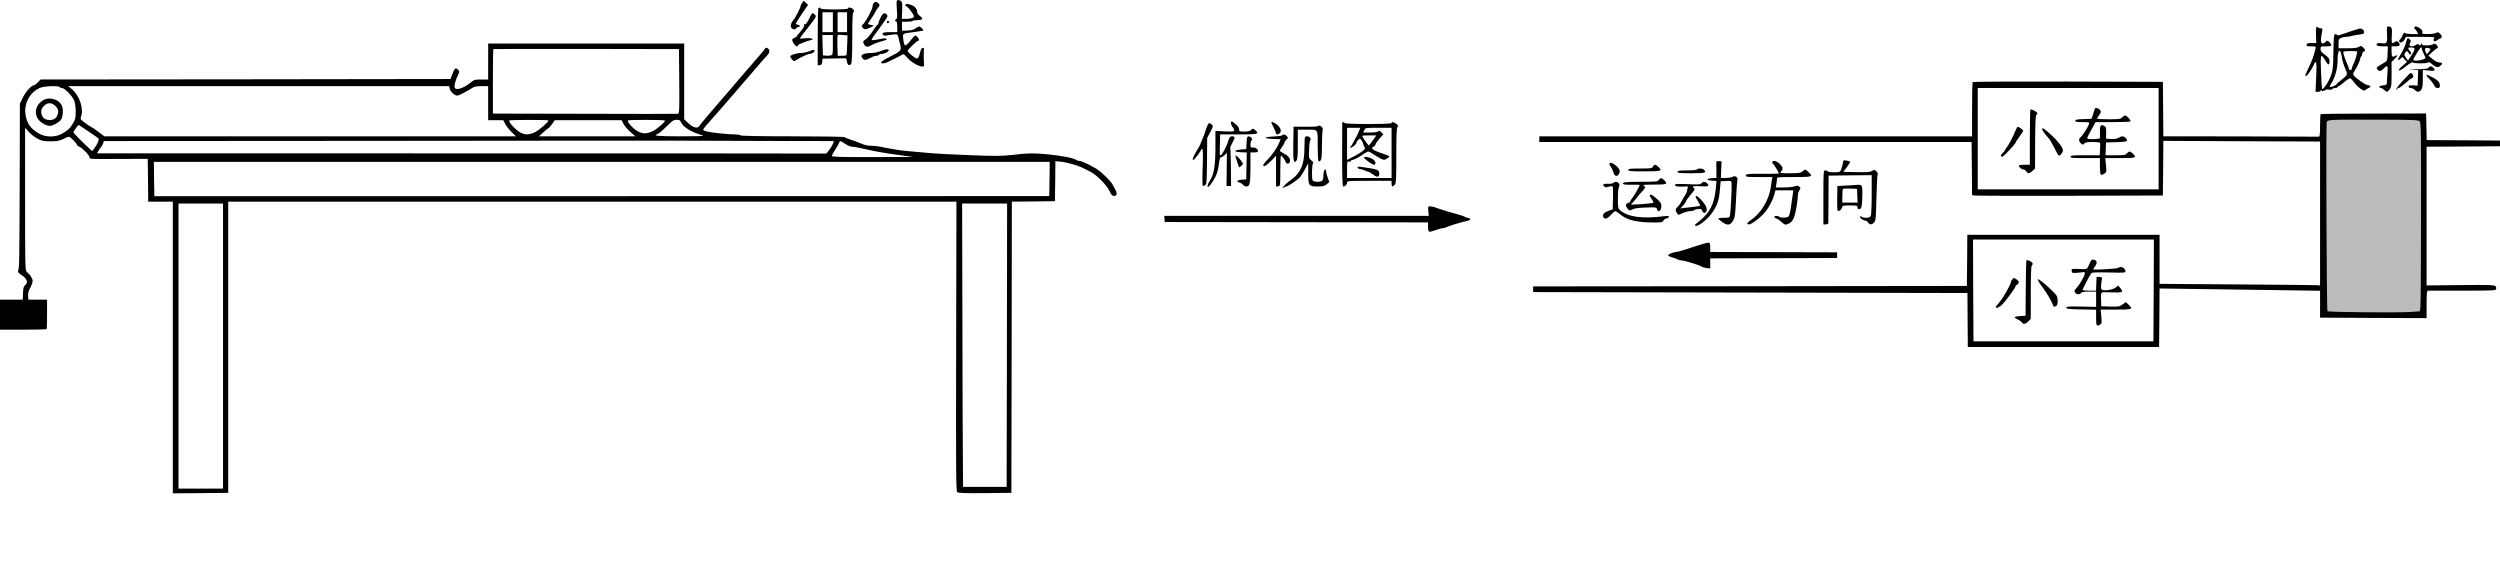 <?xml version="1.0" encoding="UTF-8" standalone="no"?>
<svg
   xmlns:dc="http://purl.org/dc/elements/1.1/"
   xmlns:cc="http://creativecommons.org/ns#"
   xmlns:rdf="http://www.w3.org/1999/02/22-rdf-syntax-ns#"
   xmlns:svg="http://www.w3.org/2000/svg"
   xmlns="http://www.w3.org/2000/svg"
   xmlns:sodipodi="http://sodipodi.sourceforge.net/DTD/sodipodi-0.dtd"
   xmlns:inkscape="http://www.inkscape.org/namespaces/inkscape"
   version="1.0"
   width="2640pt"
   height="618.648pt"
   viewBox="0 0 2640 618.648"
   preserveAspectRatio="xMidYMid meet"
   id="svg222"
   sodipodi:docname="GZ-3-tiyou-0794.svg"
   inkscape:version="0.92.4 (5da689c313, 2019-01-14)">
  <defs
     id="defs226" />
  <sodipodi:namedview
     pagecolor="#ffffff"
     bordercolor="#666666"
     borderopacity="1"
     objecttolerance="10"
     gridtolerance="10"
     guidetolerance="10"
     inkscape:pageopacity="0"
     inkscape:pageshadow="2"
     inkscape:window-width="1920"
     inkscape:window-height="1040"
     id="namedview224"
     showgrid="false"
     inkscape:zoom="3.0909002"
     inkscape:cx="137.61691"
     inkscape:cy="408.42509"
     inkscape:window-x="0"
     inkscape:window-y="0"
     inkscape:window-maximized="1"
     inkscape:current-layer="svg222" />
  <g
     transform="translate(-125.5,663.95) scale(0.1,-0.1)"
     fill="#000000"
     stroke="none"
     id="g220" />
  <g
     id="g1236">
    <g
       id="g6"
       style=""
       transform="matrix(0.1,0,0,-0.1,-125.5,663.95)">
      <path
         id="path4"
         d="M10725 6630 c-3 -5 -3 -49 1 -96 6 -75 5 -89 -10 -99 -15 -11 -15 -13 -1 -19 11 -4 15 -20 15 -61 l0 -55 -74 0 c-76 0 -91 -6 -77 -29 6 -10 21 -10 71 -1 34 6 68 9 75 6 7 -2 16 -20 19 -38 4 -18 12 -52 18 -76 14 -55 5 -65 -111 -122 -87 -43 -114 -70 -71 -70 11 0 28 4 38 9 9 5 42 21 72 35 30 14 67 33 81 42 26 17 27 16 69 -30 43 -46 107 -84 152 -89 20 -2 23 2 20 28 -3 35 -3 121 0 150 4 31 -25 24 -34 -7 -5 -16 -11 -40 -16 -55 -4 -15 -14 -29 -23 -31 -17 -3 -99 64 -99 81 0 13 98 107 112 107 14 0 9 20 -10 40 -21 22 -25 20 -75 -42 -21 -27 -44 -48 -51 -48 -8 0 -16 18 -20 46 -11 84 -17 79 97 93 56 7 106 16 110 18 10 6 -27 43 -43 43 -6 0 -24 -9 -39 -21 -20 -15 -45 -21 -85 -22 l-56 -2 0 47 0 48 54 0 c30 0 57 4 60 9 3 4 24 8 46 8 58 0 69 15 31 42 -19 14 -31 31 -31 44 0 35 -25 62 -70 77 -29 10 -44 10 -51 3 -8 -8 -5 -14 10 -22 11 -6 35 -32 52 -58 31 -44 31 -47 14 -60 -11 -7 -41 -13 -68 -13 l-49 0 4 89 c2 76 0 91 -14 100 -22 14 -35 14 -43 1z" />
    </g>
    <g
       id="g10"
       style=""
       transform="matrix(0.1,0,0,-0.1,-125.5,663.95)">
      <path
         id="path8"
         d="M9726 6609 c-9 -13 -16 -27 -16 -31 0 -17 -51 -118 -73 -145 -29 -34 -38 -65 -25 -87 9 -17 48 -23 48 -7 0 5 9 11 20 13 12 2 21 8 21 13 0 6 -9 11 -21 13 -11 2 -20 8 -20 13 0 6 29 52 64 104 l64 93 -23 22 -23 21 -16 -22z" />
    </g>
    <g
       id="g14"
       style=""
       transform="matrix(0.1,0,0,-0.1,-125.5,663.95)">
      <path
         id="path12"
         d="M10482 6608 c-7 -7 -12 -20 -12 -30 0 -10 -4 -26 -9 -36 -5 -9 -15 -30 -22 -47 -20 -43 -62 -109 -76 -118 -10 -6 -10 -12 0 -27 15 -25 33 -25 83 -1 l39 20 -32 7 c-18 3 -33 8 -33 11 0 2 18 31 40 63 22 32 40 62 40 66 0 4 11 22 25 39 23 31 23 33 6 49 -21 19 -33 20 -49 4z" />
    </g>
    <g
       id="g18"
       style=""
       transform="matrix(0.1,0,0,-0.1,-125.5,663.95)">
      <path
         id="path16"
         d="M9897 6553 c-4 -3 -7 -141 -7 -305 l0 -299 23 3 c17 2 23 11 25 36 l3 32 115 2 c63 0 120 1 127 2 7 1 13 -13 15 -32 4 -39 29 -54 45 -26 8 12 12 107 12 276 0 190 3 260 12 269 10 10 9 16 -4 31 -17 19 -53 25 -53 8 0 -6 -55 -10 -145 -10 -90 0 -145 4 -145 10 0 11 -13 13 -23 3z m153 -148 l0 -105 -55 0 -55 0 0 105 0 105 55 0 55 0 0 -105z m150 0 l0 -105 -50 0 -50 0 0 105 0 105 50 0 50 0 0 -105z m1 -240 c-1 -55 -5 -103 -8 -107 -2 -5 -24 -8 -48 -8 l-44 0 -3 108 c-2 59 0 109 4 112 4 3 29 3 55 0 l48 -5 -4 -100z m-151 0 c0 -102 -1 -105 -24 -111 -13 -3 -37 -4 -52 -2 l-29 3 -3 108 -3 107 56 0 55 0 0 -105z" />
    </g>
    <g
       id="g22"
       style=""
       transform="matrix(0.1,0,0,-0.1,-125.5,663.95)">
      <path
         id="path20"
         d="M9827 6494 c-3 -3 -18 -31 -32 -61 -17 -33 -32 -52 -40 -49 -8 3 -11 -2 -8 -12 2 -10 -13 -36 -36 -62 -22 -25 -41 -48 -41 -53 0 -4 -11 -12 -25 -17 -30 -11 -31 -22 -8 -61 16 -27 43 -40 43 -20 0 5 15 14 33 21 17 7 41 16 52 20 11 5 33 11 50 15 52 11 2 28 -61 20 -30 -3 -54 -4 -54 -2 0 3 40 56 90 118 83 106 88 114 73 131 -17 19 -26 22 -36 12z" />
    </g>
    <g
       id="g26"
       style=""
       transform="matrix(0.1,0,0,-0.1,-125.5,663.95)">
      <path
         id="path24"
         d="M10553 6452 c-13 -26 -23 -53 -23 -60 0 -7 -3 -12 -7 -12 -5 -1 -28 -32 -53 -70 -25 -38 -57 -76 -72 -85 -32 -18 -34 -31 -13 -62 16 -23 42 -22 81 4 11 7 45 20 75 29 81 23 83 24 73 34 -5 5 -26 6 -49 1 -90 -19 -105 -20 -105 -9 0 6 26 45 58 87 31 42 62 83 67 92 6 9 18 28 29 43 15 21 16 29 6 41 -22 27 -44 16 -67 -33z" />
    </g>
    <g
       id="g30"
       style=""
       transform="matrix(0.1,0,0,-0.1,-125.5,663.95)">
      <path
         id="path28"
         d="M10620 6405 c0 -9 6 -12 15 -9 8 4 12 10 9 15 -8 14 -24 10 -24 -6z" />
    </g>
    <g
       id="g34"
       style=""
       transform="matrix(0.1,0,0,-0.1,-125.5,663.95)">
      <path
         id="path32"
         d="M25715 6350 c-4 -6 -5 -46 -3 -88 l3 -77 -50 0 c-39 0 -50 -4 -53 -17 -3 -15 4 -18 48 -18 52 0 52 0 46 -27 -17 -73 -43 -144 -77 -210 -21 -40 -33 -75 -29 -78 12 -7 67 68 87 117 27 68 35 33 27 -128 l-7 -154 27 0 c14 0 26 5 26 11 0 8 4 8 13 1 8 -7 18 -6 31 3 11 8 30 12 46 8 15 -3 31 0 34 6 4 6 18 11 32 11 13 0 24 5 24 10 0 6 5 10 11 10 6 0 33 20 61 44 28 24 56 42 62 40 6 -3 26 -25 45 -49 18 -25 49 -54 68 -66 30 -19 36 -20 51 -7 9 8 25 18 35 21 22 8 13 27 -14 27 -22 0 -131 76 -148 103 -9 14 -8 24 7 45 25 36 62 118 62 136 0 8 5 18 10 21 6 3 10 14 10 25 0 10 7 20 15 24 21 8 19 22 -6 45 -20 18 -24 19 -43 6 -14 -11 -49 -15 -118 -15 l-98 0 0 48 c0 43 3 50 25 60 14 7 38 12 52 12 14 0 42 4 62 10 20 5 57 12 84 15 37 5 47 10 47 24 0 26 -26 44 -52 38 -13 -3 -57 -17 -98 -31 -123 -43 -129 -45 -136 -35 -3 6 -13 9 -21 7 -12 -2 -15 -34 -17 -188 -3 -188 -7 -213 -49 -300 -22 -46 -63 -98 -71 -90 -2 3 -7 83 -11 179 -8 192 -4 204 45 121 29 -50 45 -53 45 -8 0 27 -8 38 -47 68 -37 27 -48 41 -48 62 0 27 2 28 54 28 63 0 73 8 45 38 -23 26 -32 27 -49 7 -17 -20 -37 -19 -44 3 -4 10 -2 42 4 72 13 69 13 70 -8 70 -10 0 -23 5 -29 11 -8 8 -13 8 -18 -1z m269 -310 c7 -47 18 -82 42 -137 22 -48 18 -58 -41 -103 -30 -23 -55 -45 -55 -49 0 -8 -50 -31 -67 -31 -9 0 -6 12 10 38 43 69 67 157 67 248 0 112 29 134 44 34z m161 38 c-3 -13 -10 -37 -14 -54 -5 -18 -16 -46 -25 -64 -9 -18 -16 -39 -16 -47 0 -7 -7 -13 -15 -13 -8 0 -15 5 -15 10 0 6 -8 29 -18 53 -23 51 -42 109 -42 125 0 8 24 12 76 12 75 0 76 -1 69 -22z" />
    </g>
    <g
       id="g38"
       style=""
       transform="matrix(0.1,0,0,-0.1,-125.5,663.95)">
      <path
         id="path36"
         d="M26462 6280 c5 -92 -3 -106 -55 -97 -19 3 -40 2 -47 -3 -25 -15 2 -30 56 -30 l55 0 -3 -77 c-3 -76 -3 -76 -39 -97 -78 -45 -85 -52 -70 -70 19 -23 40 -20 67 9 40 43 48 33 40 -52 -3 -42 -6 -86 -6 -99 0 -20 -6 -23 -40 -26 -41 -3 -56 -20 -23 -27 10 -2 26 -12 36 -22 24 -25 32 -24 56 7 19 24 21 40 21 158 l0 132 30 29 c34 33 40 51 11 35 -35 -18 -41 -12 -41 45 l0 55 39 0 c47 0 59 14 35 41 -16 18 -19 18 -41 4 -21 -14 -24 -14 -30 0 -3 9 -3 45 0 79 6 67 -2 86 -36 86 -18 0 -19 -6 -15 -80z" />
    </g>
    <g
       id="g42"
       style=""
       transform="matrix(0.1,0,0,-0.1,-125.5,663.95)">
      <path
         id="path40"
         d="M26750 6345 c0 -8 4 -15 8 -15 5 0 14 -11 20 -25 l12 -25 -63 0 c-35 0 -68 5 -74 11 -9 9 -15 3 -26 -23 -8 -20 -20 -39 -26 -42 -6 -4 -11 -14 -11 -22 0 -26 43 -12 58 19 l13 27 156 0 c139 0 154 -2 143 -15 -20 -24 4 -44 27 -23 10 8 26 18 36 21 23 8 22 30 -4 53 -16 15 -24 16 -39 6 -11 -7 -49 -12 -86 -12 -60 0 -65 2 -59 19 4 14 -3 25 -24 40 -34 25 -61 27 -61 6z" />
    </g>
    <g
       id="g46"
       style=""
       transform="matrix(0.1,0,0,-0.1,-125.5,663.95)">
      <path
         id="path44"
         d="M26670 6216 c-5 -15 -10 -31 -10 -35 0 -14 -38 -94 -60 -126 -28 -42 -27 -66 2 -38 l22 22 24 -26 25 -27 -48 -42 c-71 -61 -38 -66 37 -5 41 33 66 47 72 41 13 -13 149 -13 162 0 7 7 22 0 44 -20 40 -34 62 -37 89 -13 24 20 18 33 -16 33 -15 0 -45 15 -70 36 l-44 36 42 39 c23 21 46 39 51 39 13 0 9 20 -8 37 -13 13 -20 14 -35 5 -10 -7 -41 -12 -68 -12 -39 0 -51 4 -54 18 -4 16 -5 16 -6 0 -1 -20 -16 -24 -26 -8 -4 7 -14 5 -28 -5 -30 -21 -67 -20 -67 3 0 10 5 23 10 28 7 7 4 16 -10 29 -19 17 -20 17 -30 -9z m82 -100 c-2 -11 -18 -41 -36 -67 l-33 -49 -21 30 c-19 25 -20 33 -10 50 16 25 24 25 39 -1 8 -15 14 -18 22 -10 8 8 5 17 -11 34 -26 28 -19 39 23 35 23 -2 29 -7 27 -22z m78 9 c0 -9 9 -34 21 -56 11 -23 19 -42 17 -44 -27 -23 -128 -36 -128 -16 0 14 73 131 82 131 4 0 8 -7 8 -15z m90 -5 c0 -4 -8 -18 -19 -31 l-18 -23 -12 23 c-17 32 -8 50 23 44 14 -3 26 -9 26 -13z" />
    </g>
    <g
       id="g54"
       style=""
       transform="matrix(0.1,0,0,-0.1,-125.5,663.95)">
      <path
         id="path48"
         d="m 6410,5990 v -190 h -72 c -69,0 -76,-2 -118,-36 -73,-58 -151,-82 -163,-50 -7,19 6,72 31,126 21,44 21,45 2,65 -24,24 -34,15 -59,-51 l -19,-49 -2164,-3 -2164,-2 -29,-30 c -16,-17 -34,-30 -40,-30 -26,0 -87,-66 -117,-128 l -33,-67 -2,-840 c -3,-846 -4,-897 -17,-926 -5,-12 4,-24 38,-45 55,-35 71,-78 38,-105 -17,-13 -22,-30 -24,-85 l -3,-69 h -120 -120 v -158 -159 h 243 c 134,0 246,3 249,6 3,3 5,74 5,158 v 153 h -98 -99 l -3,39 c -2,28 4,53 22,86 14,26 26,59 26,73 0,25 -31,72 -62,95 -17,12 -18,56 -18,767 v 755 l 42,-46 c 23,-25 65,-57 93,-71 42,-22 63,-26 135,-26 71,1 94,5 139,27 52,26 54,27 75,9 30,-26 66,-67 66,-76 0,-4 8,-11 19,-15 33,-12 111,-92 111,-113 0,-20 5,-20 307,-18 l 308,1 3,-226 2,-226 h 130 130 V 2970 1430 l 293,2 292,3 v 1538 1537 h 3845 3845 l -3,-1528 c -3,-1321 -1,-1530 11,-1540 11,-9 88,-12 293,-10 l 279,3 3,1537 2,1538 228,2 227,3 3,211 2,211 48,-4 c 65,-5 189,-40 241,-67 14,-8 48,-24 75,-37 68,-33 176,-141 207,-206 19,-41 29,-53 47,-53 30,0 37,23 18,60 -9,16 -23,43 -32,60 -19,38 -122,138 -171,167 -74,44 -157,83 -178,83 -11,0 -25,4 -30,8 -24,21 -159,48 -310,62 -148,14 -204,13 -365,-6 -118,-13 -178,-14 -431,-4 -162,6 -346,15 -409,20 -285,24 -331,28 -420,44 -52,9 -114,20 -138,26 -23,5 -67,10 -97,10 -36,0 -72,8 -107,24 -29,13 -79,31 -111,41 -32,10 -60,22 -63,26 -3,5 -250,9 -549,9 -352,0 -546,4 -550,10 -3,6 -30,10 -60,10 -70,0 -249,19 -297,31 -21,5 -38,14 -38,20 0,6 42,56 93,113 50,56 111,124 134,152 23,27 77,90 120,139 43,50 130,151 193,224 63,74 125,144 138,157 27,28 28,60 3,74 -15,8 -22,7 -28,-4 -8,-15 -35,-47 -203,-240 -58,-67 -127,-148 -155,-181 -27,-33 -59,-69 -70,-81 -11,-12 -39,-44 -61,-71 -23,-26 -61,-71 -85,-99 -65,-76 -107,-127 -122,-148 -20,-27 -67,-13 -116,35 l -41,39 v 400 400 H 7445 6410 Z m 2018,-209 c 2,-312 1,-340 -15,-343 -9,-2 -452,-2 -985,0 l -968,2 v 338 c 0,186 2,341 4,343 2,2 445,3 983,2 l 978,-2 z m -6543,-61 c 3,-5 15,-10 26,-10 25,0 105,-81 126,-129 10,-23 17,-66 17,-116 1,-69 -3,-86 -26,-125 -32,-55 -58,-79 -121,-114 -68,-37 -166,-37 -234,0 -71,39 -111,81 -133,141 -51,137 7,286 135,344 44,20 199,26 210,9 z m 4120,-20 c 7,-30 51,-70 78,-70 17,0 114,50 157,80 22,15 44,20 99,20 h 71 v -180 -180 h 80 80 l 19,-38 c 11,-22 41,-60 67,-85 l 47,-47 H 4530 2357 l -67,50 c -37,28 -70,50 -74,50 -4,0 -31,18 -61,40 -50,37 -54,42 -45,66 32,84 -15,225 -98,294 l -37,30 h 2012 2011 z m 1041,-332 c 9,-10 -94,-100 -139,-123 -61,-30 -105,-32 -155,-6 -49,26 -129,111 -119,128 5,8 405,8 413,1 z m 1230,-1 c 10,-10 -82,-91 -129,-113 -64,-29 -98,-30 -154,-3 -48,23 -123,106 -106,117 12,8 382,7 389,-1 z m 154,4 c 3,-1 14,-16 23,-34 21,-38 96,-87 175,-112 28,-9 52,-18 52,-21 0,-2 -112,-4 -250,-4 -232,0 -289,6 -229,25 12,4 53,39 93,79 70,71 80,76 136,67 z m -591,-40 c 11,-21 44,-60 73,-85 l 53,-46 h -510 -509 l 49,45 c 28,24 53,44 56,45 4,0 19,18 34,40 l 28,40 h 353 354 z m -5652,-78 c 54,-36 102,-70 107,-74 11,-10 -10,-64 -42,-105 l -24,-30 -32,29 c -77,71 -166,162 -166,170 0,9 50,77 56,77 2,0 47,-30 101,-67 z m 7231,-102 643,-1 -7,-22 c -9,-28 -69,-114 -77,-110 -4,1 -1737,2 -3852,2 H 2280 l 12,23 c 7,12 20,31 29,42 9,11 20,30 24,42 l 6,23 2882,2 c 1585,2 3031,3 3212,2 182,-1 619,-2 973,-3 z m 763,-31 c 24,-16 57,-30 74,-30 17,0 86,-13 155,-29 69,-17 206,-41 305,-54 l 180,-25 -427,-1 c -340,-1 -428,2 -428,12 0,7 15,36 34,64 19,29 37,62 41,73 8,26 14,26 66,-10 z m 2157,-371 -3,-180 -4725,-1 H 2885 l -3,181 -2,181 h 4730 4730 z M 3610,2985 V 1480 h -235 -235 v 1505 1505 h 235 235 z m 8278,9 -3,-1496 h -230 -230 l -2,288 c -2,159 -4,832 -5,1497 l -3,1207 h 238 237 z"
         inkscape:connector-curvature="0"
         sodipodi:nodetypes="ccscccccccccsccccccccccccssscccccscsccccccsssccccccccccccccccccccccccccccscccscccccccscscscscscccccccccsccccccccccccccssccccsccccccccsscscccccscccccsccccccscccccccccccccssccccccccccccccccccccsscccccsccsccccccsccccsccccccccccccccccccccccccccccccc" />
      <g
         id="g52">
        <path
           id="path50"
           d="M1699 5574 c-73 -51 -87 -140 -32 -204 26 -32 81 -60 115 -60 26 0 89 33 112 59 24 26 33 110 16 150 -31 76 -142 105 -211 55z m140 -53 c35 -33 40 -65 16 -111 -27 -52 -126 -51 -152 1 -21 41 -16 78 16 110 39 38 79 38 120 0z" />
      </g>
    </g>
    <g
       id="g58"
       style=""
       transform="matrix(0.1,0,0,-0.1,-125.5,663.95)">
      <path
         id="path56"
         d="M9830 6110 c-29 -15 -87 -30 -114 -30 -47 0 -116 -22 -116 -36 0 -8 9 -23 20 -34 20 -20 21 -20 48 -3 15 11 41 25 57 32 17 7 38 17 47 22 10 5 26 9 35 9 26 1 59 28 47 39 -5 5 -16 5 -24 1z" />
    </g>
    <g
       id="g62"
       style=""
       transform="matrix(0.1,0,0,-0.1,-125.5,663.95)">
      <path
         id="path60"
         d="M10585 6111 c-49 -20 -94 -31 -127 -31 -91 0 -128 -24 -92 -60 20 -20 34 -17 106 21 10 5 27 9 37 9 11 0 23 5 26 10 3 6 16 10 29 10 30 0 76 22 76 38 0 13 -25 15 -55 3z" />
    </g>
    <g
       id="g66"
       style=""
       transform="matrix(0.1,0,0,-0.1,-125.5,663.95)">
      <path
         id="path64"
         d="M26900 5925 c-10 -12 -39 -15 -129 -17 -78 -1 -94 -3 -48 -5 l68 -4 -3 -82 -3 -82 -47 3 c-38 2 -48 0 -48 -12 0 -10 9 -16 23 -16 13 0 32 -9 42 -20 24 -26 50 -25 69 2 12 16 16 48 16 116 l0 93 54 -6 c66 -9 84 -1 60 26 -21 23 -37 24 -54 4z" />
    </g>
    <g
       id="g70"
       style=""
       transform="matrix(0.1,0,0,-0.1,-125.5,663.95)">
      <path
         id="path68"
         d="M26627 5785 c-42 -46 -73 -86 -67 -90 5 -3 10 -1 10 4 0 6 6 11 14 11 8 0 38 22 68 48 29 27 61 51 71 55 9 3 17 12 17 20 0 13 -19 37 -29 37 -4 -1 -41 -38 -84 -85z" />
    </g>
    <g
       id="g74"
       style=""
       transform="matrix(0.1,0,0,-0.1,-125.5,663.95)">
      <path
         id="path72"
         d="M26880 5842 c0 -5 14 -21 31 -38 17 -16 37 -44 46 -61 11 -24 22 -33 39 -33 20 0 24 5 24 28 0 33 -25 59 -88 90 -47 24 -52 26 -52 14z" />
    </g>
    <g
       id="g110"
       style=""
       transform="matrix(0.1,0,0,-0.1,-125.5,663.95)">
      <path
         id="path76"
         d="M22087 5773 c-4 -3 -7 -134 -7 -290 l0 -283 -2285 0 -2285 0 0 -30 0 -30 2283 0 2282 0 3 -280 2 -280 23 -5 c12 -3 465 -4 1007 -3 l985 3 3 288 2 289 828 -4 827 -3 0 -760 0 -760 -30 3 c-16 1 -398 5 -847 8 l-818 6 0 259 0 259 -1015 0 -1015 0 -2 -270 -3 -270 -2290 -3 -2290 -2 0 -30 0 -30 2293 -5 2293 -5 2 -285 2 -285 1010 0 1010 0 3 309 2 309 508 -7 c279 -4 660 -9 847 -12 l340 -5 0 -142 0 -142 563 -3 562 -2 0 145 c0 109 3 145 13 145 6 0 170 0 363 0 318 0 352 1 358 16 3 9 1 23 -6 31 -11 13 -63 15 -370 12 l-358 -4 0 732 0 733 388 2 387 3 0 30 0 30 -387 3 -387 2 -3 141 -3 140 -554 -1 c-305 0 -557 -3 -560 -6 -3 -3 -6 -58 -6 -122 0 -88 -3 -117 -12 -116 -7 1 -380 2 -828 3 l-815 1 -2 288 -3 287 -1001 3 c-550 1 -1004 -1 -1007 -5z m1963 -598 l0 -535 -955 0 -955 0 0 535 0 535 955 0 955 0 0 -535z m2756 184 c15 -15 16 -101 15 -979 0 -529 -3 -977 -7 -995 l-6 -33 -101 -7 c-136 -9 -863 -2 -874 8 -9 9 -17 1958 -8 1994 7 30 17 30 532 29 386 -1 434 -3 449 -17z m-2808 -1786 l-3 -538 -950 0 -950 0 -3 538 -2 537 955 0 955 0 -2 -537z" />
      <g
         id="g80">
        <path
           id="path78"
           d="M23375 5488 c-2 -7 -10 -33 -18 -58 l-15 -45 -86 -3 c-67 -2 -86 -6 -86 -17 0 -12 16 -15 76 -15 72 0 75 -1 69 -21 -11 -32 -68 -122 -87 -137 -24 -17 -23 -45 2 -67 18 -16 20 -16 35 -1 12 12 36 16 90 16 40 0 75 -4 77 -10 2 -5 1 -37 0 -70 l-4 -60 -154 0 c-130 0 -154 -2 -154 -15 0 -13 24 -15 155 -15 l155 0 0 -84 c0 -48 5 -88 10 -91 6 -4 22 1 36 10 24 15 25 19 18 90 l-7 75 157 0 c168 0 180 4 133 48 -29 27 -39 27 -62 2 -16 -18 -31 -20 -122 -20 l-104 0 3 68 3 67 105 3 c58 1 109 7 114 12 13 13 -22 50 -46 50 -10 0 -29 -7 -42 -16 -16 -10 -42 -14 -78 -12 l-53 3 1 62 c1 54 -2 63 -22 73 -34 19 -45 4 -44 -59 1 -31 1 -62 1 -68 -1 -14 -126 -19 -134 -5 -3 4 8 30 24 57 16 28 37 65 46 83 l17 32 182 0 c101 0 185 3 187 8 7 10 -39 62 -56 62 -8 0 -22 -9 -32 -20 -16 -18 -31 -20 -142 -20 -67 0 -123 3 -123 8 0 4 9 18 20 32 24 31 25 49 3 66 -23 17 -42 18 -48 2z" />
      </g>
      <g
         id="g84">
        <path
           id="path82"
           d="M22696 5483 c-3 -4 -6 -136 -6 -295 l0 -288 -53 0 c-30 0 -57 -3 -60 -7 -11 -10 24 -43 44 -43 11 0 24 -9 31 -20 17 -26 33 -25 66 5 l27 25 1 282 c1 196 5 283 13 286 21 7 10 27 -23 44 -19 9 -37 14 -40 11z" />
      </g>
      <g
         id="g88">
        <path
           id="path86"
           d="M22542 5268 c-24 -62 -77 -163 -94 -182 -10 -11 -18 -23 -18 -27 0 -5 -12 -20 -26 -34 -20 -20 -24 -29 -15 -38 9 -9 29 6 81 63 39 41 70 78 70 84 0 5 18 33 40 62 22 29 40 57 40 62 0 10 -44 42 -57 42 -5 0 -14 -15 -21 -32z" />
      </g>
      <g
         id="g92">
        <path
           id="path90"
           d="M22820 5276 c0 -13 25 -48 72 -100 10 -10 34 -53 55 -95 21 -42 42 -79 48 -83 12 -9 44 30 45 54 0 28 -55 101 -125 164 -79 71 -95 80 -95 60z" />
      </g>
      <g
         id="g96">
        <path
           id="path94"
           d="M22654 3889 c-3 -5 -6 -139 -7 -297 l-2 -287 -57 -3 c-32 -2 -58 -7 -58 -12 0 -5 16 -17 36 -26 20 -9 38 -23 41 -31 8 -21 42 -15 68 13 l25 27 0 278 c0 174 4 280 10 284 6 3 10 12 10 20 0 17 -58 47 -66 34z" />
      </g>
      <g
         id="g100">
        <path
           id="path98"
           d="M23324 3863 c-31 -72 -24 -68 -114 -64 -81 3 -82 3 -78 -20 3 -22 7 -24 48 -21 25 1 55 5 68 7 17 4 22 1 22 -14 0 -25 -53 -116 -88 -154 -21 -22 -24 -31 -16 -45 15 -23 48 -27 64 -7 9 11 32 15 86 15 l74 0 0 -81 0 -80 -157 3 c-135 3 -158 1 -158 -12 0 -13 25 -15 158 -18 l157 -3 0 -84 c0 -88 4 -94 41 -74 19 10 20 17 14 85 l-7 74 161 0 c177 0 185 3 133 53 l-28 27 -34 -25 c-32 -24 -42 -25 -130 -23 l-95 3 -3 69 c-2 43 1 72 8 76 6 4 55 5 109 2 111 -5 124 2 87 45 l-24 28 -24 -21 c-25 -23 -124 -39 -147 -24 -12 7 -12 43 1 115 2 16 -3 20 -27 20 l-30 0 -3 -72 -3 -73 -68 0 c-37 0 -70 3 -73 6 -5 5 72 153 93 180 6 7 64 9 184 6 160 -4 175 -3 175 12 0 35 -51 60 -75 37 -11 -10 -265 -25 -265 -15 0 3 10 20 22 36 24 35 16 61 -20 66 -17 3 -25 -5 -38 -35z" />
      </g>
      <g
         id="g104">
        <path
           id="path102"
           d="M22506 3691 c-9 -10 -16 -23 -16 -30 0 -24 -83 -170 -121 -213 -21 -24 -39 -46 -39 -50 0 -20 39 -5 67 25 45 45 143 180 143 195 0 6 4 12 10 12 5 0 14 8 19 18 8 15 5 23 -18 40 -28 20 -30 20 -45 3z" />
      </g>
      <g
         id="g108">
        <path
           id="path106"
           d="M22775 3690 c-4 -6 18 -43 48 -83 50 -67 98 -148 111 -189 6 -20 14 -22 36 -8 10 6 15 24 14 55 -1 38 -7 52 -35 81 -72 75 -168 154 -174 144z" />
      </g>
    </g>
    <g
       id="g114"
       style=""
       transform="matrix(0.1,0,0,-0.1,-125.5,663.95)">
      <path
         id="path112"
         d="M14254 5346 c-3 -8 4 -29 15 -45 37 -51 31 -54 -79 -49 l-100 5 0 -162 c0 -206 -15 -298 -60 -365 -9 -14 -19 -35 -22 -47 -9 -36 17 -17 54 40 38 60 53 101 63 172 8 67 14 85 28 85 6 0 21 10 34 22 l24 23 -2 -175 -2 -175 24 0 24 0 -2 199 c-1 109 -4 200 -7 203 -2 3 9 29 25 59 23 44 26 56 15 60 -32 12 -50 -1 -61 -46 -14 -52 -70 -156 -82 -152 -8 2 -9 14 -5 147 l2 75 195 0 c205 0 221 4 177 43 -23 21 -29 21 -48 2 -10 -10 -35 -15 -70 -15 -50 0 -54 2 -54 23 0 22 -16 41 -62 76 -15 11 -19 11 -24 -3z" />
    </g>
    <g
       id="g118"
       style=""
       transform="matrix(0.1,0,0,-0.1,-125.5,663.95)">
      <path
         id="path116"
         d="M14680 5346 c0 -2 11 -27 25 -54 14 -28 25 -55 25 -61 0 -15 23 -14 38 1 22 22 13 55 -23 87 -31 26 -65 41 -65 27z" />
    </g>
    <g
       id="g130"
       style=""
       transform="matrix(0.1,0,0,-0.1,-125.5,663.95)">
      <path
         id="path120"
         d="M15429 5343 c0 -5 -1 -156 -1 -338 0 -236 3 -330 11 -333 17 -6 41 18 41 39 0 18 12 19 235 19 l235 0 0 -30 c0 -34 10 -38 33 -12 15 16 17 53 17 308 0 219 3 293 13 303 10 10 7 16 -12 32 -25 20 -51 25 -51 9 0 -6 -88 -10 -244 -10 -153 0 -247 4 -251 10 -7 12 -25 13 -26 3z m174 -95 c-9 -24 -24 -54 -33 -68 -8 -14 -22 -38 -30 -55 -8 -16 -19 -33 -25 -37 -6 -5 -4 -8 4 -8 18 0 61 39 61 55 0 7 8 19 19 29 17 16 19 15 35 -8 9 -14 16 -30 16 -36 0 -6 6 -20 13 -31 10 -18 9 -23 -17 -43 -15 -13 -59 -40 -97 -60 l-69 -35 0 169 0 170 70 0 70 0 -17 -42z m347 -223 l0 -265 -235 0 -235 0 0 89 c0 84 1 89 20 84 11 -3 20 0 20 6 0 6 7 11 15 11 16 0 68 27 124 66 20 13 40 24 46 24 5 0 30 -14 55 -30 25 -17 60 -38 79 -47 30 -15 35 -15 59 0 15 8 28 19 29 24 2 4 -34 19 -78 33 -44 14 -87 33 -96 42 -13 15 -13 18 6 28 12 6 21 17 21 24 0 7 19 34 41 60 l42 47 -21 22 c-17 17 -24 19 -34 9 -7 -7 -41 -12 -85 -12 l-73 0 12 25 c11 25 12 25 150 25 l138 0 0 -265z m-197 133 c-19 -29 -39 -53 -44 -53 -7 0 -69 89 -69 100 0 3 33 5 74 5 l75 0 -36 -52z" />
      <g
         id="g124">
        <path
           id="path122"
           d="M15660 4976 c0 -15 85 -76 105 -76 24 0 17 38 -10 56 -35 23 -95 35 -95 20z" />
      </g>
      <g
         id="g128">
        <path
           id="path126"
           d="M15592 4869 c2 -8 18 -16 34 -17 16 -2 34 -7 39 -12 6 -4 22 -10 37 -14 14 -3 40 -18 57 -32 36 -30 61 -26 61 9 0 44 -13 49 -184 73 -39 6 -48 4 -44 -7z" />
      </g>
    </g>
    <g
       id="g134"
       style=""
       transform="matrix(0.1,0,0,-0.1,-125.5,663.95)">
      <path
         id="path132"
         d="M13990 5273 c-11 -38 -30 -87 -41 -110 -10 -24 -19 -45 -19 -48 0 -3 -18 -35 -40 -71 -38 -63 -50 -100 -31 -92 13 4 81 96 81 109 0 5 5 7 11 3 8 -5 9 -59 4 -194 -4 -103 -3 -190 2 -193 4 -3 16 0 25 7 15 11 17 40 19 256 l2 243 33 63 c31 59 32 63 15 78 -29 27 -38 19 -61 -51z" />
    </g>
    <g
       id="g138"
       style=""
       transform="matrix(0.1,0,0,-0.1,-125.5,663.95)">
      <path
         id="path136"
         d="M15175 5309 c-4 -6 -55 -9 -133 -8 l-127 1 -3 -178 c-3 -184 4 -220 34 -180 11 15 14 56 14 173 l0 153 99 0 c119 0 111 14 111 -187 0 -78 4 -144 9 -147 5 -3 15 1 22 10 10 12 14 56 14 163 0 80 4 153 8 162 9 19 -37 56 -48 38z" />
    </g>
    <g
       id="g142"
       style=""
       transform="matrix(0.1,0,0,-0.1,-125.5,663.95)">
      <path
         id="path140"
         d="M14794 5210 c-5 -5 -46 -10 -92 -12 -105 -4 -108 -22 -3 -26 l80 -3 -16 -37 c-23 -56 -79 -137 -130 -186 -25 -25 -42 -50 -38 -55 9 -16 32 -1 88 55 l47 48 0 -163 0 -162 23 3 c22 3 22 5 22 160 0 86 3 159 6 163 7 7 41 -38 52 -68 9 -25 41 -17 45 11 4 29 -21 58 -70 83 -21 11 -38 23 -38 27 0 5 11 23 25 42 14 19 25 39 25 45 0 7 9 20 20 30 19 17 19 19 4 37 -19 20 -35 23 -50 8z" />
    </g>
    <g
       id="g146"
       style=""
       transform="matrix(0.1,0,0,-0.1,-125.5,663.95)">
      <path
         id="path144"
         d="M14425 5188 c-2 -7 -6 -38 -7 -68 l-3 -55 -58 -5 c-78 -7 -77 -24 1 -28 l63 -3 -3 -142 -3 -142 -48 -3 c-48 -3 -62 -23 -21 -31 10 -2 26 -12 35 -22 9 -11 24 -19 34 -19 38 0 44 28 45 198 l0 162 40 0 c27 0 40 4 40 14 0 21 -30 41 -56 38 -21 -3 -24 1 -24 30 0 19 5 39 12 46 8 8 8 15 -2 27 -15 18 -39 20 -45 3z" />
    </g>
    <g
       id="g150"
       style=""
       transform="matrix(0.1,0,0,-0.1,-125.5,663.95)">
      <path
         id="path148"
         d="M15037 5193 c-4 -3 -7 -54 -7 -112 0 -175 -37 -264 -137 -337 -53 -38 -93 -78 -93 -91 0 -4 5 -2 12 5 7 7 18 12 26 12 16 0 120 70 145 98 10 11 33 48 52 83 l35 64 0 -106 c0 -131 6 -139 101 -139 52 0 69 4 93 23 l29 24 -16 42 c-9 23 -17 53 -17 66 0 14 -4 25 -9 25 -13 0 -21 -26 -21 -69 0 -20 -5 -42 -12 -49 -18 -18 -95 -15 -102 4 -11 28 -7 172 5 180 7 4 1 15 -17 29 -28 22 -28 24 -25 111 1 49 7 95 13 102 20 24 -33 58 -55 35z" />
    </g>
    <g
       id="g154"
       style=""
       transform="matrix(0.1,0,0,-0.1,-125.5,663.95)">
      <path
         id="path152"
         d="M14300 4995 c0 -4 17 -59 36 -114 4 -12 9 -10 26 7 l21 21 -23 34 c-21 31 -60 65 -60 52z" />
    </g>
    <g
       id="g158"
       style=""
       transform="matrix(0.1,0,0,-0.1,-125.5,663.95)">
      <path
         id="path156"
         d="M20715 4913 c-4 -21 -12 -50 -18 -65 -11 -26 -16 -28 -74 -28 -34 0 -65 5 -68 10 -3 6 -15 10 -26 10 -18 0 -19 -10 -19 -285 l0 -285 25 0 c14 0 26 6 27 13 1 6 2 122 2 257 l1 245 228 3 227 2 0 -205 c0 -123 -4 -214 -10 -226 -8 -14 -21 -19 -50 -19 -21 0 -42 5 -45 10 -4 6 -11 7 -17 4 -13 -9 30 -43 54 -44 10 0 23 -9 30 -20 16 -26 40 -25 64 1 17 19 19 43 24 258 3 130 9 241 13 248 5 7 -1 21 -13 33 -20 20 -23 20 -46 5 -20 -13 -49 -15 -164 -13 l-140 3 40 52 c21 29 36 54 32 56 -4 3 -21 8 -39 11 -31 7 -32 6 -38 -31z" />
    </g>
    <g
       id="g162"
       style=""
       transform="matrix(0.1,0,0,-0.1,-125.5,663.95)">
      <path
         id="path160"
         d="M19379 4928 c0 -7 0 -48 1 -90 l1 -77 -48 -3 c-62 -4 -62 -22 0 -26 l48 -3 -6 -72 c-17 -177 -65 -269 -195 -369 -30 -22 -33 -27 -17 -33 23 -9 118 64 163 125 63 86 82 140 92 265 l7 80 49 3 c27 2 54 1 60 -1 8 -3 9 -48 4 -163 -4 -88 -10 -174 -13 -191 -6 -33 -6 -33 -65 -33 -33 0 -60 -4 -60 -8 0 -5 20 -22 45 -40 53 -37 81 -33 113 20 16 27 21 59 27 178 7 143 12 217 17 254 4 27 -27 44 -52 28 -11 -6 -43 -12 -71 -12 l-51 0 3 88 4 87 -27 3 c-18 2 -28 -1 -29 -10z" />
    </g>
    <g
       id="g166"
       style=""
       transform="matrix(0.1,0,0,-0.1,-125.5,663.95)">
      <path
         id="path164"
         d="M19970 4925 c0 -8 4 -15 8 -15 7 0 62 -92 62 -103 0 -2 -78 -3 -172 -3 -157 1 -173 -1 -176 -16 -3 -17 9 -18 138 -18 l142 0 -6 -27 c-3 -16 -8 -50 -11 -78 -17 -134 -106 -281 -212 -350 -41 -27 -48 -45 -17 -45 23 0 104 59 151 110 48 51 94 133 114 203 l13 47 94 0 95 0 -7 -47 c-34 -246 -31 -237 -86 -241 -23 -2 -48 2 -53 7 -15 15 -60 14 -55 -1 3 -7 13 -15 23 -17 10 -2 34 -18 53 -36 31 -28 39 -32 62 -23 56 19 77 62 99 199 6 37 11 82 11 100 0 19 7 45 16 58 15 21 15 24 0 39 -13 14 -21 14 -49 4 -18 -7 -71 -12 -117 -12 l-83 0 7 38 c3 20 6 45 6 55 0 16 15 17 180 17 197 0 205 3 152 53 -34 32 -33 32 -62 7 -20 -17 -37 -20 -133 -20 -106 0 -109 1 -94 18 24 27 21 46 -14 81 -32 33 -79 42 -79 16z" />
    </g>
    <g
       id="g170"
       style=""
       transform="matrix(0.1,0,0,-0.1,-125.5,663.95)">
      <path
         id="path168"
         d="M18250 4909 c0 -6 8 -23 19 -37 10 -15 21 -40 25 -55 8 -35 34 -46 52 -22 23 31 16 57 -22 92 -36 32 -74 44 -74 22z" />
    </g>
    <g
       id="g174"
       style=""
       transform="matrix(0.1,0,0,-0.1,-125.5,663.95)">
      <path
         id="path172"
         d="M18710 4880 c-10 -18 -21 -20 -135 -20 -104 0 -125 -2 -125 -15 0 -13 26 -15 170 -15 183 0 194 4 147 48 -29 27 -43 28 -57 2z" />
    </g>
    <g
       id="g178"
       style=""
       transform="matrix(0.1,0,0,-0.1,-125.5,663.95)">
      <path
         id="path176"
         d="M19175 4850 c-3 -6 -50 -10 -106 -10 -81 0 -99 -3 -99 -15 0 -13 23 -15 145 -15 148 0 166 5 133 38 -15 15 -64 16 -73 2z" />
    </g>
    <g
       id="g182"
       style=""
       transform="matrix(0.1,0,0,-0.1,-125.5,663.95)">
      <path
         id="path180"
         d="M18773 4740 c-16 -19 -30 -20 -195 -20 -164 0 -208 -7 -176 -26 7 -5 48 -7 90 -5 43 1 78 0 78 -3 0 -12 -63 -122 -81 -142 -10 -11 -19 -26 -19 -32 0 -7 -6 -12 -14 -12 -7 0 -19 -7 -26 -15 -9 -11 -8 -20 9 -44 21 -29 21 -29 54 -13 23 12 64 18 143 20 107 4 111 3 117 -18 10 -37 41 -21 45 23 3 32 -2 43 -30 71 -72 72 -122 82 -73 16 14 -19 22 -37 18 -41 -11 -9 -233 -26 -233 -17 0 3 4 8 8 10 4 2 23 23 42 48 19 25 37 47 40 50 62 64 66 71 46 86 -18 12 -5 14 107 14 137 0 149 6 104 48 -29 27 -33 27 -54 2z" />
    </g>
    <g
       id="g186"
       style=""
       transform="matrix(0.1,0,0,-0.1,-125.5,663.95)">
      <path
         id="path184"
         d="M18292 4708 c-7 -7 -32 -11 -56 -9 -48 3 -65 -9 -40 -29 11 -10 23 -11 50 -2 27 8 36 8 40 -2 3 -7 3 -63 2 -125 l-3 -113 -39 -13 c-51 -18 -70 -37 -61 -64 10 -32 41 -25 81 19 20 22 41 40 46 40 6 0 31 -17 57 -38 69 -57 174 -82 348 -82 81 0 94 2 103 19 5 11 20 21 32 23 12 2 24 9 26 17 4 11 -5 13 -44 8 -233 -31 -394 -9 -473 64 -19 18 -21 30 -21 125 0 62 5 112 12 123 21 34 -31 68 -60 39z" />
    </g>
    <g
       id="g190"
       style=""
       transform="matrix(0.1,0,0,-0.1,-125.5,663.95)">
      <path
         id="path188"
         d="M19221 4703 c-12 -13 -32 -14 -141 -8 -83 4 -130 3 -134 -3 -11 -18 15 -25 76 -23 l58 2 -7 -33 c-3 -18 -9 -37 -13 -43 -4 -5 -17 -26 -28 -46 -11 -20 -26 -47 -34 -60 -7 -13 -21 -30 -30 -37 -22 -16 -22 -40 -3 -66 14 -18 15 -18 59 3 25 11 61 21 80 21 19 0 37 4 40 9 3 5 22 11 42 13 31 4 37 1 45 -20 12 -32 43 -25 47 11 3 29 -22 70 -74 122 -24 24 -44 32 -44 18 0 -5 12 -26 25 -48 14 -22 25 -43 25 -46 0 -4 -28 -9 -62 -13 -35 -3 -82 -9 -106 -12 l-43 -6 31 33 c16 18 30 38 30 44 0 6 20 35 45 64 47 55 52 66 35 76 -24 15 5 23 65 18 36 -3 72 -2 81 1 15 6 15 8 -1 26 -22 24 -45 25 -64 3z" />
    </g>
    <g
       id="g194"
       style=""
       transform="matrix(0.1,0,0,-0.1,-125.5,663.95)">
      <path
         id="path192"
         d="M20767 4681 l-109 -6 -2 -128 c-2 -70 1 -130 5 -132 14 -10 39 8 45 31 6 23 10 24 85 24 72 0 79 -2 79 -20 0 -22 22 -27 38 -7 6 6 12 61 13 120 2 86 0 110 -12 118 -8 5 -18 8 -24 7 -5 -1 -59 -4 -118 -7z m101 -108 l3 -73 -81 0 -80 0 0 68 c0 38 3 72 7 76 4 4 39 5 78 4 l70 -3 3 -72z" />
    </g>
    <g
       id="g198"
       style=""
       transform="matrix(0.1,0,0,-0.1,-125.5,663.95)">
      <path
         id="path196"
         d="M16338 4455 c-3 -3 -3 -26 0 -50 l5 -45 -1397 0 -1397 0 3 -32 3 -33 1390 -2 1390 -2 0 -47 c0 -29 5 -49 12 -51 7 -3 38 5 68 16 31 12 65 21 76 21 11 0 33 7 48 14 25 13 133 46 214 64 34 8 37 26 5 30 -13 2 -27 7 -33 11 -11 8 -39 17 -176 55 -47 14 -103 32 -124 40 -38 16 -77 21 -87 11z" />
    </g>
    <g
       id="g202"
       style=""
       transform="matrix(0.1,0,0,-0.1,-125.5,663.95)">
      <path
         id="path200"
         d="M19130 4030 c-80 -27 -153 -49 -163 -49 -33 -1 -97 -26 -97 -37 0 -6 21 -17 48 -24 26 -7 51 -17 57 -21 5 -5 20 -9 33 -9 30 0 190 -48 217 -66 11 -7 36 -14 55 -16 l35 -3 0 53 0 53 670 2 670 2 0 30 0 30 -670 2 -670 2 0 48 c0 41 -3 48 -20 50 -11 1 -85 -20 -165 -47z" />
    </g>
    <rect
       y="123.99"
       x="2454.08"
       height="207.073"
       width="104.525"
       id="rect1033"
       style="opacity:0.262;fill:#000000;fill-opacity:1;stroke:#000000;stroke-width:0;stroke-miterlimit:4;stroke-dasharray:none;stroke-opacity:1" />
  </g>
</svg>
